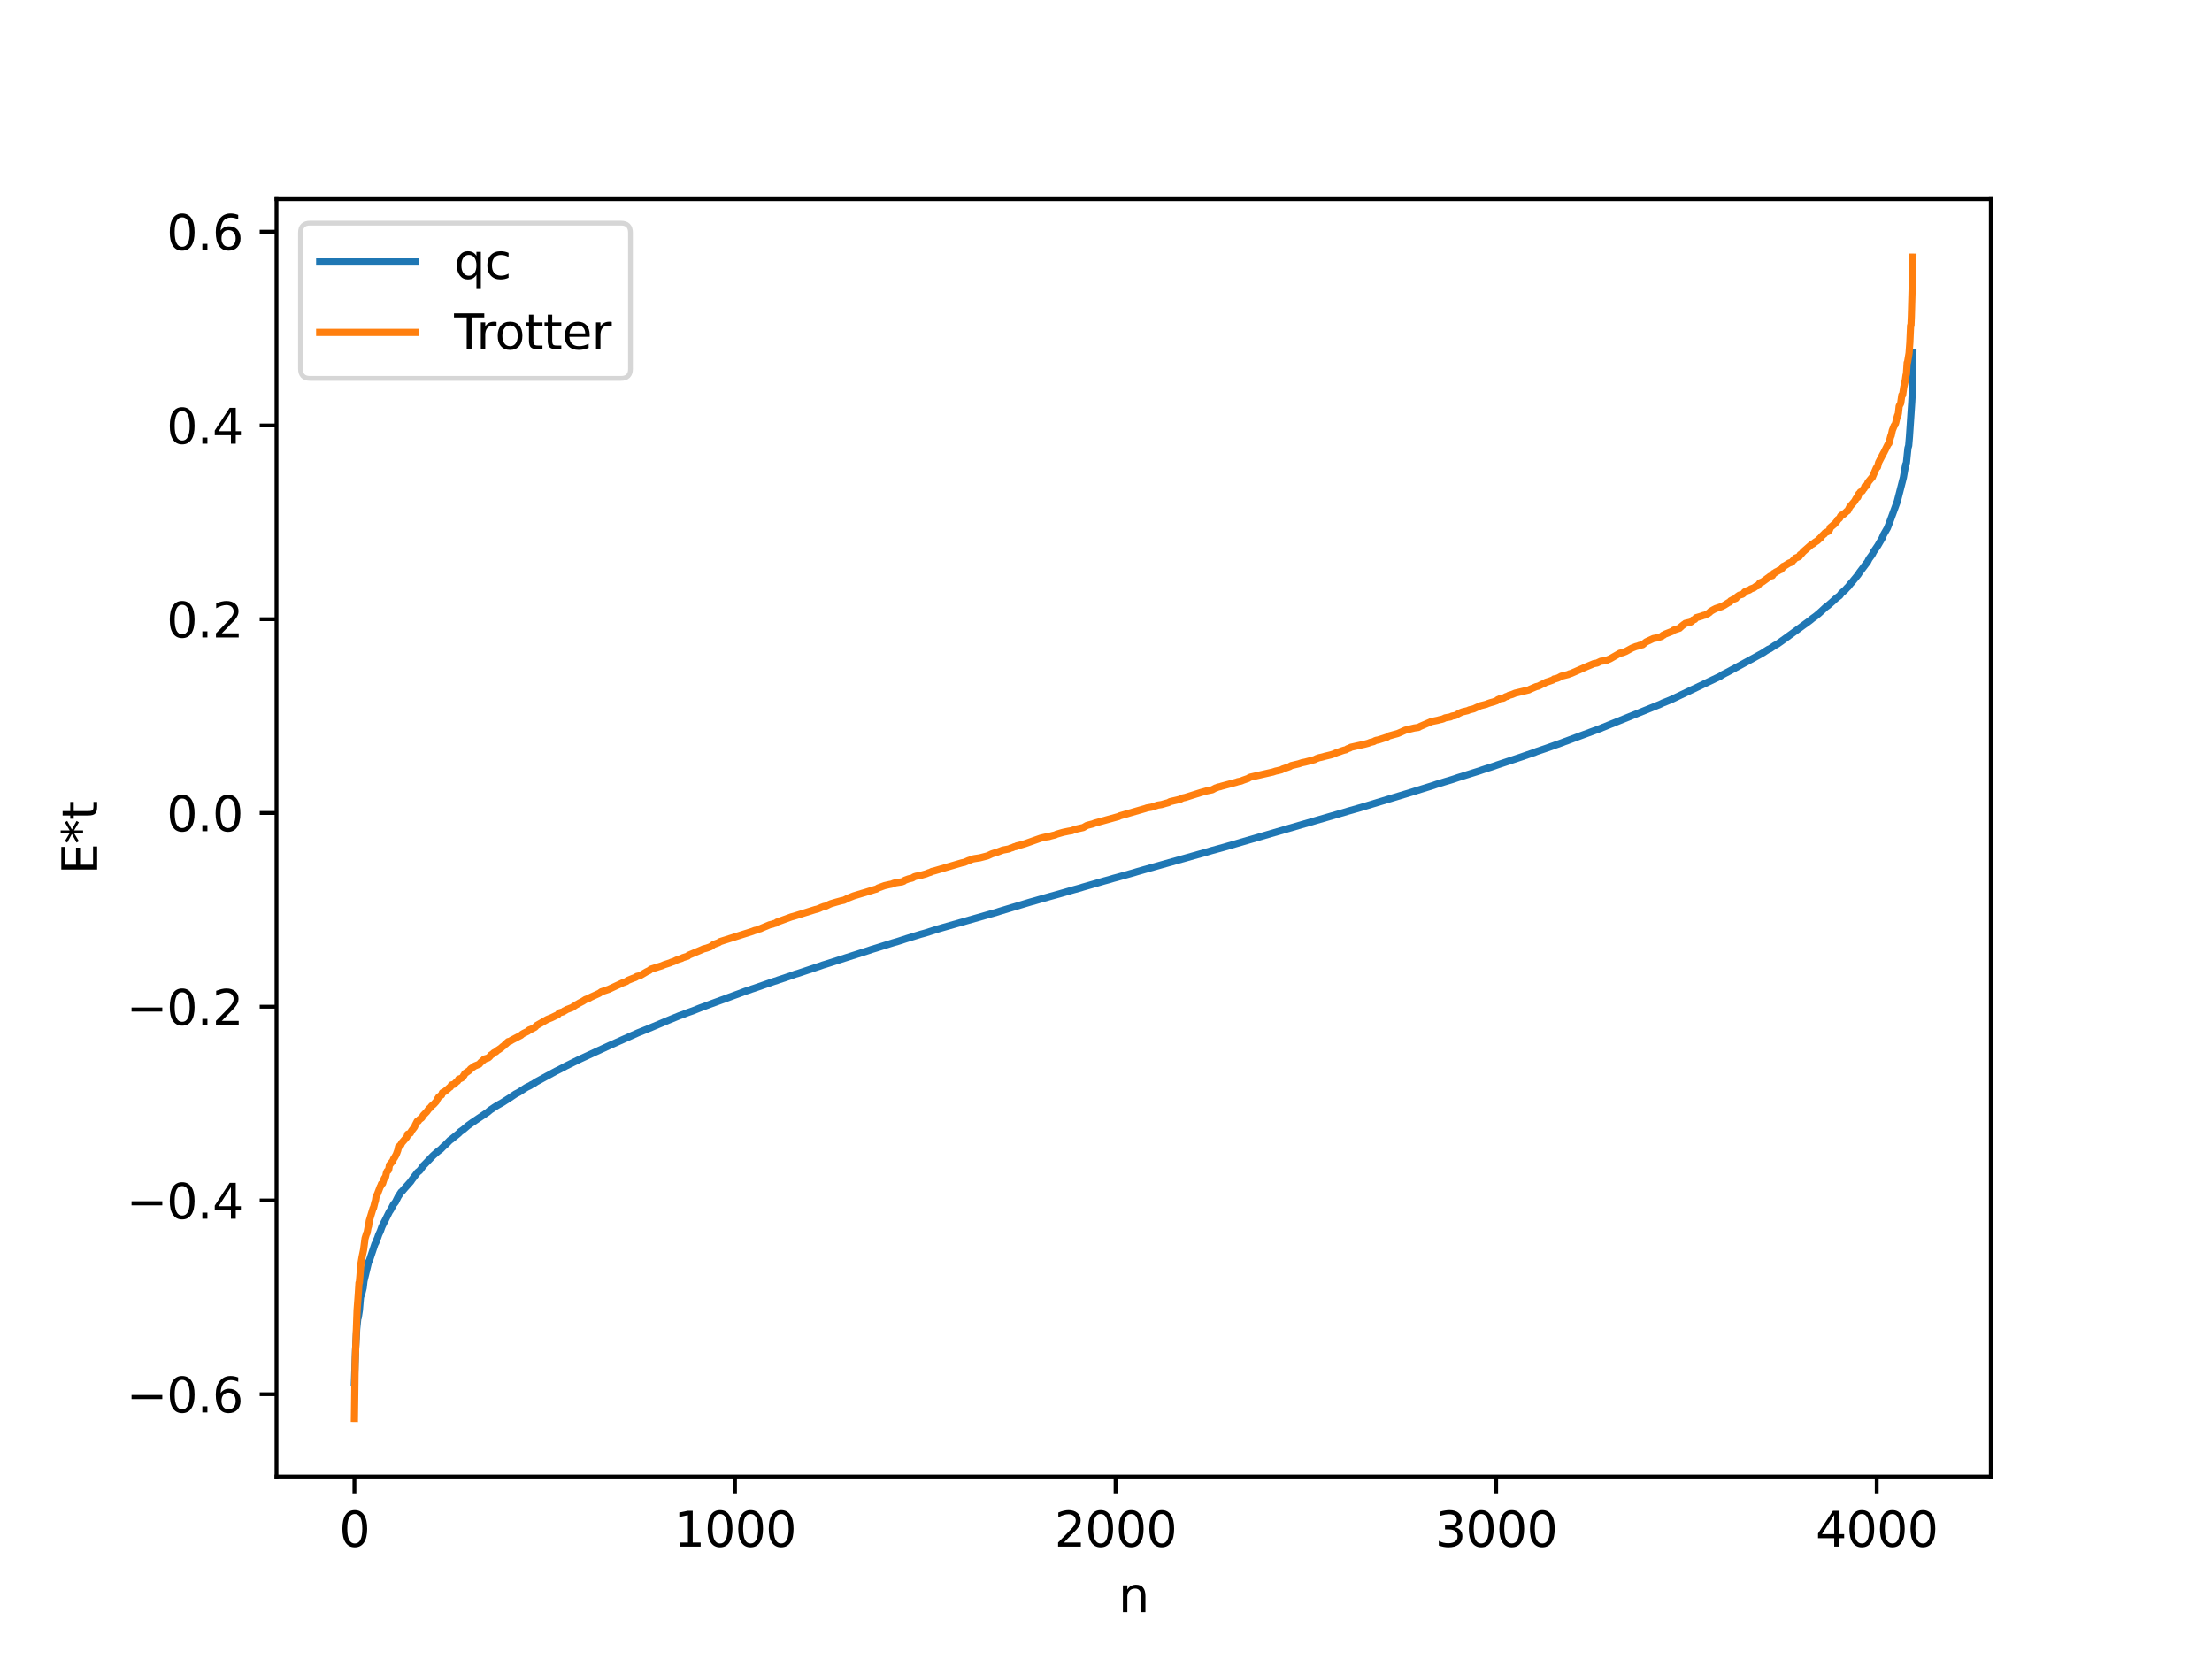 <?xml version="1.0" encoding="utf-8" standalone="no"?>
<!DOCTYPE svg PUBLIC "-//W3C//DTD SVG 1.1//EN"
  "http://www.w3.org/Graphics/SVG/1.1/DTD/svg11.dtd">
<svg xmlns:xlink="http://www.w3.org/1999/xlink" width="460.8pt" height="345.6pt" viewBox="0 0 460.8 345.6" xmlns="http://www.w3.org/2000/svg" version="1.1">
 <defs>
  <style type="text/css">*{stroke-linejoin: round; stroke-linecap: butt}</style>
 </defs>
 <g id="figure_1">
  <g id="patch_1">
   <path d="M 0 345.6 
L 460.8 345.6 
L 460.8 0 
L 0 0 
z
" style="fill: #ffffff"/>
  </g>
  <g id="axes_1">
   <g id="patch_2">
    <path d="M 57.6 307.584 
L 414.72 307.584 
L 414.72 41.472 
L 57.6 41.472 
z
" style="fill: #ffffff"/>
   </g>
   <g id="matplotlib.axis_1">
    <g id="xtick_1">
     <g id="line2d_1">
      <defs>
       <path id="m9c0e83d384" d="M 0 0 
L 0 3.5 
" style="stroke: #000000; stroke-width: 0.8"/>
      </defs>
      <g>
       <use xlink:href="#m9c0e83d384" x="73.833" y="307.584" style="stroke: #000000; stroke-width: 0.8"/>
      </g>
     </g>
     <g id="text_1">
      <!-- 0 -->
      <g transform="translate(70.651 322.182) scale(0.1 -0.1)">
       <defs>
        <path id="DejaVuSans-30" d="M 2034 4250 
Q 1547 4250 1301 3770 
Q 1056 3291 1056 2328 
Q 1056 1369 1301 889 
Q 1547 409 2034 409 
Q 2525 409 2770 889 
Q 3016 1369 3016 2328 
Q 3016 3291 2770 3770 
Q 2525 4250 2034 4250 
z
M 2034 4750 
Q 2819 4750 3233 4129 
Q 3647 3509 3647 2328 
Q 3647 1150 3233 529 
Q 2819 -91 2034 -91 
Q 1250 -91 836 529 
Q 422 1150 422 2328 
Q 422 3509 836 4129 
Q 1250 4750 2034 4750 
z
" transform="scale(0.016)"/>
       </defs>
       <use xlink:href="#DejaVuSans-30"/>
      </g>
     </g>
    </g>
    <g id="xtick_2">
     <g id="line2d_2">
      <g>
       <use xlink:href="#m9c0e83d384" x="153.113" y="307.584" style="stroke: #000000; stroke-width: 0.8"/>
      </g>
     </g>
     <g id="text_2">
      <!-- 1000 -->
      <g transform="translate(140.388 322.182) scale(0.1 -0.1)">
       <defs>
        <path id="DejaVuSans-31" d="M 794 531 
L 1825 531 
L 1825 4091 
L 703 3866 
L 703 4441 
L 1819 4666 
L 2450 4666 
L 2450 531 
L 3481 531 
L 3481 0 
L 794 0 
L 794 531 
z
" transform="scale(0.016)"/>
       </defs>
       <use xlink:href="#DejaVuSans-31"/>
       <use xlink:href="#DejaVuSans-30" x="63.623"/>
       <use xlink:href="#DejaVuSans-30" x="127.246"/>
       <use xlink:href="#DejaVuSans-30" x="190.869"/>
      </g>
     </g>
    </g>
    <g id="xtick_3">
     <g id="line2d_3">
      <g>
       <use xlink:href="#m9c0e83d384" x="232.394" y="307.584" style="stroke: #000000; stroke-width: 0.8"/>
      </g>
     </g>
     <g id="text_3">
      <!-- 2000 -->
      <g transform="translate(219.669 322.182) scale(0.1 -0.1)">
       <defs>
        <path id="DejaVuSans-32" d="M 1228 531 
L 3431 531 
L 3431 0 
L 469 0 
L 469 531 
Q 828 903 1448 1529 
Q 2069 2156 2228 2338 
Q 2531 2678 2651 2914 
Q 2772 3150 2772 3378 
Q 2772 3750 2511 3984 
Q 2250 4219 1831 4219 
Q 1534 4219 1204 4116 
Q 875 4013 500 3803 
L 500 4441 
Q 881 4594 1212 4672 
Q 1544 4750 1819 4750 
Q 2544 4750 2975 4387 
Q 3406 4025 3406 3419 
Q 3406 3131 3298 2873 
Q 3191 2616 2906 2266 
Q 2828 2175 2409 1742 
Q 1991 1309 1228 531 
z
" transform="scale(0.016)"/>
       </defs>
       <use xlink:href="#DejaVuSans-32"/>
       <use xlink:href="#DejaVuSans-30" x="63.623"/>
       <use xlink:href="#DejaVuSans-30" x="127.246"/>
       <use xlink:href="#DejaVuSans-30" x="190.869"/>
      </g>
     </g>
    </g>
    <g id="xtick_4">
     <g id="line2d_4">
      <g>
       <use xlink:href="#m9c0e83d384" x="311.675" y="307.584" style="stroke: #000000; stroke-width: 0.8"/>
      </g>
     </g>
     <g id="text_4">
      <!-- 3000 -->
      <g transform="translate(298.95 322.182) scale(0.1 -0.1)">
       <defs>
        <path id="DejaVuSans-33" d="M 2597 2516 
Q 3050 2419 3304 2112 
Q 3559 1806 3559 1356 
Q 3559 666 3084 287 
Q 2609 -91 1734 -91 
Q 1441 -91 1130 -33 
Q 819 25 488 141 
L 488 750 
Q 750 597 1062 519 
Q 1375 441 1716 441 
Q 2309 441 2620 675 
Q 2931 909 2931 1356 
Q 2931 1769 2642 2001 
Q 2353 2234 1838 2234 
L 1294 2234 
L 1294 2753 
L 1863 2753 
Q 2328 2753 2575 2939 
Q 2822 3125 2822 3475 
Q 2822 3834 2567 4026 
Q 2313 4219 1838 4219 
Q 1578 4219 1281 4162 
Q 984 4106 628 3988 
L 628 4550 
Q 988 4650 1302 4700 
Q 1616 4750 1894 4750 
Q 2613 4750 3031 4423 
Q 3450 4097 3450 3541 
Q 3450 3153 3228 2886 
Q 3006 2619 2597 2516 
z
" transform="scale(0.016)"/>
       </defs>
       <use xlink:href="#DejaVuSans-33"/>
       <use xlink:href="#DejaVuSans-30" x="63.623"/>
       <use xlink:href="#DejaVuSans-30" x="127.246"/>
       <use xlink:href="#DejaVuSans-30" x="190.869"/>
      </g>
     </g>
    </g>
    <g id="xtick_5">
     <g id="line2d_5">
      <g>
       <use xlink:href="#m9c0e83d384" x="390.956" y="307.584" style="stroke: #000000; stroke-width: 0.8"/>
      </g>
     </g>
     <g id="text_5">
      <!-- 4000 -->
      <g transform="translate(378.231 322.182) scale(0.1 -0.1)">
       <defs>
        <path id="DejaVuSans-34" d="M 2419 4116 
L 825 1625 
L 2419 1625 
L 2419 4116 
z
M 2253 4666 
L 3047 4666 
L 3047 1625 
L 3713 1625 
L 3713 1100 
L 3047 1100 
L 3047 0 
L 2419 0 
L 2419 1100 
L 313 1100 
L 313 1709 
L 2253 4666 
z
" transform="scale(0.016)"/>
       </defs>
       <use xlink:href="#DejaVuSans-34"/>
       <use xlink:href="#DejaVuSans-30" x="63.623"/>
       <use xlink:href="#DejaVuSans-30" x="127.246"/>
       <use xlink:href="#DejaVuSans-30" x="190.869"/>
      </g>
     </g>
    </g>
    <g id="text_6">
     <!-- n -->
     <g transform="translate(232.991 335.861) scale(0.1 -0.1)">
      <defs>
       <path id="DejaVuSans-6e" d="M 3513 2113 
L 3513 0 
L 2938 0 
L 2938 2094 
Q 2938 2591 2744 2837 
Q 2550 3084 2163 3084 
Q 1697 3084 1428 2787 
Q 1159 2491 1159 1978 
L 1159 0 
L 581 0 
L 581 3500 
L 1159 3500 
L 1159 2956 
Q 1366 3272 1645 3428 
Q 1925 3584 2291 3584 
Q 2894 3584 3203 3211 
Q 3513 2838 3513 2113 
z
" transform="scale(0.016)"/>
      </defs>
      <use xlink:href="#DejaVuSans-6e"/>
     </g>
    </g>
   </g>
   <g id="matplotlib.axis_2">
    <g id="ytick_1">
     <g id="line2d_6">
      <defs>
       <path id="m6d4c5121e9" d="M 0 0 
L -3.5 0 
" style="stroke: #000000; stroke-width: 0.8"/>
      </defs>
      <g>
       <use xlink:href="#m6d4c5121e9" x="57.6" y="290.443" style="stroke: #000000; stroke-width: 0.8"/>
      </g>
     </g>
     <g id="text_7">
      <!-- −0.6 -->
      <g transform="translate(26.317 294.242) scale(0.1 -0.1)">
       <defs>
        <path id="DejaVuSans-2212" d="M 678 2272 
L 4684 2272 
L 4684 1741 
L 678 1741 
L 678 2272 
z
" transform="scale(0.016)"/>
        <path id="DejaVuSans-2e" d="M 684 794 
L 1344 794 
L 1344 0 
L 684 0 
L 684 794 
z
" transform="scale(0.016)"/>
        <path id="DejaVuSans-36" d="M 2113 2584 
Q 1688 2584 1439 2293 
Q 1191 2003 1191 1497 
Q 1191 994 1439 701 
Q 1688 409 2113 409 
Q 2538 409 2786 701 
Q 3034 994 3034 1497 
Q 3034 2003 2786 2293 
Q 2538 2584 2113 2584 
z
M 3366 4563 
L 3366 3988 
Q 3128 4100 2886 4159 
Q 2644 4219 2406 4219 
Q 1781 4219 1451 3797 
Q 1122 3375 1075 2522 
Q 1259 2794 1537 2939 
Q 1816 3084 2150 3084 
Q 2853 3084 3261 2657 
Q 3669 2231 3669 1497 
Q 3669 778 3244 343 
Q 2819 -91 2113 -91 
Q 1303 -91 875 529 
Q 447 1150 447 2328 
Q 447 3434 972 4092 
Q 1497 4750 2381 4750 
Q 2619 4750 2861 4703 
Q 3103 4656 3366 4563 
z
" transform="scale(0.016)"/>
       </defs>
       <use xlink:href="#DejaVuSans-2212"/>
       <use xlink:href="#DejaVuSans-30" x="83.789"/>
       <use xlink:href="#DejaVuSans-2e" x="147.412"/>
       <use xlink:href="#DejaVuSans-36" x="179.199"/>
      </g>
     </g>
    </g>
    <g id="ytick_2">
     <g id="line2d_7">
      <g>
       <use xlink:href="#m6d4c5121e9" x="57.6" y="250.08" style="stroke: #000000; stroke-width: 0.8"/>
      </g>
     </g>
     <g id="text_8">
      <!-- −0.4 -->
      <g transform="translate(26.317 253.879) scale(0.1 -0.1)">
       <use xlink:href="#DejaVuSans-2212"/>
       <use xlink:href="#DejaVuSans-30" x="83.789"/>
       <use xlink:href="#DejaVuSans-2e" x="147.412"/>
       <use xlink:href="#DejaVuSans-34" x="179.199"/>
      </g>
     </g>
    </g>
    <g id="ytick_3">
     <g id="line2d_8">
      <g>
       <use xlink:href="#m6d4c5121e9" x="57.6" y="209.717" style="stroke: #000000; stroke-width: 0.8"/>
      </g>
     </g>
     <g id="text_9">
      <!-- −0.2 -->
      <g transform="translate(26.317 213.516) scale(0.1 -0.1)">
       <use xlink:href="#DejaVuSans-2212"/>
       <use xlink:href="#DejaVuSans-30" x="83.789"/>
       <use xlink:href="#DejaVuSans-2e" x="147.412"/>
       <use xlink:href="#DejaVuSans-32" x="179.199"/>
      </g>
     </g>
    </g>
    <g id="ytick_4">
     <g id="line2d_9">
      <g>
       <use xlink:href="#m6d4c5121e9" x="57.6" y="169.354" style="stroke: #000000; stroke-width: 0.8"/>
      </g>
     </g>
     <g id="text_10">
      <!-- 0.0 -->
      <g transform="translate(34.697 173.153) scale(0.1 -0.1)">
       <use xlink:href="#DejaVuSans-30"/>
       <use xlink:href="#DejaVuSans-2e" x="63.623"/>
       <use xlink:href="#DejaVuSans-30" x="95.41"/>
      </g>
     </g>
    </g>
    <g id="ytick_5">
     <g id="line2d_10">
      <g>
       <use xlink:href="#m6d4c5121e9" x="57.6" y="128.991" style="stroke: #000000; stroke-width: 0.8"/>
      </g>
     </g>
     <g id="text_11">
      <!-- 0.2 -->
      <g transform="translate(34.697 132.79) scale(0.1 -0.1)">
       <use xlink:href="#DejaVuSans-30"/>
       <use xlink:href="#DejaVuSans-2e" x="63.623"/>
       <use xlink:href="#DejaVuSans-32" x="95.41"/>
      </g>
     </g>
    </g>
    <g id="ytick_6">
     <g id="line2d_11">
      <g>
       <use xlink:href="#m6d4c5121e9" x="57.6" y="88.628" style="stroke: #000000; stroke-width: 0.8"/>
      </g>
     </g>
     <g id="text_12">
      <!-- 0.4 -->
      <g transform="translate(34.697 92.427) scale(0.1 -0.1)">
       <use xlink:href="#DejaVuSans-30"/>
       <use xlink:href="#DejaVuSans-2e" x="63.623"/>
       <use xlink:href="#DejaVuSans-34" x="95.41"/>
      </g>
     </g>
    </g>
    <g id="ytick_7">
     <g id="line2d_12">
      <g>
       <use xlink:href="#m6d4c5121e9" x="57.6" y="48.265" style="stroke: #000000; stroke-width: 0.8"/>
      </g>
     </g>
     <g id="text_13">
      <!-- 0.6 -->
      <g transform="translate(34.697 52.064) scale(0.1 -0.1)">
       <use xlink:href="#DejaVuSans-30"/>
       <use xlink:href="#DejaVuSans-2e" x="63.623"/>
       <use xlink:href="#DejaVuSans-36" x="95.41"/>
      </g>
     </g>
    </g>
    <g id="text_14">
     <!-- E*t -->
     <g transform="translate(20.238 182.148) rotate(-90) scale(0.1 -0.1)">
      <defs>
       <path id="DejaVuSans-45" d="M 628 4666 
L 3578 4666 
L 3578 4134 
L 1259 4134 
L 1259 2753 
L 3481 2753 
L 3481 2222 
L 1259 2222 
L 1259 531 
L 3634 531 
L 3634 0 
L 628 0 
L 628 4666 
z
" transform="scale(0.016)"/>
       <path id="DejaVuSans-2a" d="M 3009 3897 
L 1888 3291 
L 3009 2681 
L 2828 2375 
L 1778 3009 
L 1778 1831 
L 1422 1831 
L 1422 3009 
L 372 2375 
L 191 2681 
L 1313 3291 
L 191 3897 
L 372 4206 
L 1422 3572 
L 1422 4750 
L 1778 4750 
L 1778 3572 
L 2828 4206 
L 3009 3897 
z
" transform="scale(0.016)"/>
       <path id="DejaVuSans-74" d="M 1172 4494 
L 1172 3500 
L 2356 3500 
L 2356 3053 
L 1172 3053 
L 1172 1153 
Q 1172 725 1289 603 
Q 1406 481 1766 481 
L 2356 481 
L 2356 0 
L 1766 0 
Q 1100 0 847 248 
Q 594 497 594 1153 
L 594 3053 
L 172 3053 
L 172 3500 
L 594 3500 
L 594 4494 
L 1172 4494 
z
" transform="scale(0.016)"/>
      </defs>
      <use xlink:href="#DejaVuSans-45"/>
      <use xlink:href="#DejaVuSans-2a" x="63.184"/>
      <use xlink:href="#DejaVuSans-74" x="113.184"/>
     </g>
    </g>
   </g>
   <g id="line2d_13">
    <path d="M 73.833 288.068 
L 74.071 281.182 
L 74.308 276.832 
L 74.546 274.524 
L 74.626 274.476 
L 74.863 272.974 
L 75.101 270.199 
L 75.339 269.562 
L 75.656 268.269 
L 75.815 266.884 
L 76.766 262.947 
L 77.004 262.439 
L 78.114 259.118 
L 78.272 258.873 
L 78.51 258.227 
L 78.669 257.855 
L 78.907 257.159 
L 79.224 256.485 
L 79.541 255.587 
L 79.858 254.923 
L 80.175 254.318 
L 81.127 252.387 
L 81.285 252.175 
L 81.523 251.777 
L 81.919 250.986 
L 82.395 250.39 
L 82.633 249.901 
L 82.95 249.268 
L 83.584 248.299 
L 83.743 248.205 
L 84.298 247.546 
L 85.566 246.123 
L 85.804 245.758 
L 86.993 244.199 
L 87.39 243.897 
L 87.628 243.611 
L 88.183 242.831 
L 88.42 242.607 
L 90.165 240.788 
L 90.402 240.572 
L 91.116 239.943 
L 91.829 239.397 
L 92.147 239.066 
L 92.464 238.761 
L 92.702 238.563 
L 93.098 238.179 
L 93.732 237.528 
L 93.97 237.376 
L 94.366 237.055 
L 95.556 236.09 
L 95.873 235.753 
L 96.507 235.31 
L 97.458 234.5 
L 98.41 233.811 
L 101.581 231.693 
L 102.136 231.224 
L 102.532 230.971 
L 102.929 230.697 
L 103.563 230.298 
L 104.752 229.629 
L 105.228 229.316 
L 106.021 228.81 
L 106.655 228.391 
L 107.368 227.911 
L 108.082 227.535 
L 109.588 226.568 
L 109.826 226.441 
L 110.46 226.136 
L 110.698 225.968 
L 111.095 225.785 
L 111.491 225.52 
L 111.729 225.36 
L 115.852 223.122 
L 116.565 222.773 
L 117.913 222.061 
L 120.371 220.847 
L 121.005 220.544 
L 127.109 217.733 
L 127.426 217.596 
L 131.549 215.757 
L 132.897 215.156 
L 134.165 214.65 
L 135.672 214.032 
L 139.239 212.531 
L 139.556 212.401 
L 141.538 211.59 
L 142.252 211.342 
L 143.203 210.969 
L 144.313 210.582 
L 145.82 209.981 
L 148.277 209.069 
L 148.912 208.838 
L 153.272 207.241 
L 153.906 207.009 
L 155.333 206.471 
L 155.888 206.303 
L 156.602 206.043 
L 157.077 205.892 
L 161.279 204.435 
L 161.755 204.297 
L 162.151 204.141 
L 163.42 203.73 
L 165.164 203.127 
L 165.719 202.925 
L 166.195 202.794 
L 170.317 201.42 
L 170.793 201.265 
L 171.427 201.035 
L 172.062 200.844 
L 180.862 198.034 
L 181.575 197.786 
L 182.527 197.501 
L 186.015 196.408 
L 187.046 196.109 
L 187.363 196.008 
L 188.869 195.519 
L 191.802 194.62 
L 192.437 194.449 
L 192.833 194.337 
L 194.815 193.709 
L 195.37 193.53 
L 196.242 193.278 
L 207.817 189.98 
L 208.134 189.87 
L 210.83 189.053 
L 211.305 188.914 
L 214.715 187.892 
L 215.666 187.631 
L 216.538 187.376 
L 218.837 186.729 
L 220.423 186.292 
L 223.594 185.377 
L 225.1 184.966 
L 225.576 184.808 
L 226.686 184.491 
L 228.509 183.97 
L 228.906 183.851 
L 230.016 183.529 
L 231.126 183.23 
L 231.998 182.965 
L 232.711 182.777 
L 236.279 181.78 
L 236.834 181.605 
L 238.261 181.197 
L 251.342 177.512 
L 252.452 177.182 
L 254.91 176.51 
L 255.941 176.21 
L 279.328 169.421 
L 279.804 169.288 
L 280.755 168.995 
L 281.152 168.885 
L 283.292 168.276 
L 294.075 165.021 
L 295.105 164.695 
L 298.594 163.616 
L 299.228 163.39 
L 300.021 163.152 
L 301.051 162.83 
L 302.082 162.529 
L 302.875 162.278 
L 303.668 162.005 
L 308.266 160.569 
L 308.741 160.398 
L 309.455 160.164 
L 310.644 159.788 
L 311.199 159.603 
L 311.913 159.35 
L 316.907 157.688 
L 318.255 157.217 
L 319.762 156.704 
L 320.079 156.567 
L 322.061 155.897 
L 325.47 154.69 
L 325.945 154.498 
L 326.342 154.366 
L 326.738 154.213 
L 328.562 153.535 
L 333.16 151.832 
L 333.477 151.722 
L 333.715 151.609 
L 345.845 146.712 
L 346.4 146.438 
L 347.113 146.158 
L 348.303 145.663 
L 358.371 140.864 
L 358.768 140.586 
L 360.115 139.893 
L 360.908 139.457 
L 361.225 139.315 
L 361.542 139.113 
L 361.78 139 
L 365.824 136.795 
L 367.171 136.047 
L 367.489 135.851 
L 367.726 135.682 
L 368.44 135.238 
L 368.678 135.159 
L 369.471 134.629 
L 369.708 134.457 
L 369.946 134.348 
L 370.343 134.11 
L 371.135 133.555 
L 377.002 129.292 
L 377.557 128.839 
L 378.191 128.382 
L 378.588 128.057 
L 378.826 127.87 
L 379.381 127.368 
L 380.332 126.482 
L 380.808 126.145 
L 381.838 125.242 
L 382.235 124.867 
L 382.631 124.524 
L 383.265 124.054 
L 383.582 123.593 
L 383.741 123.451 
L 384.375 122.901 
L 384.613 122.626 
L 384.851 122.373 
L 385.01 122.234 
L 385.485 121.61 
L 385.723 121.362 
L 387.071 119.724 
L 387.388 119.228 
L 388.815 117.335 
L 388.974 117.184 
L 389.37 116.402 
L 389.687 115.972 
L 390.004 115.537 
L 390.321 114.909 
L 390.638 114.46 
L 391.193 113.638 
L 391.59 112.95 
L 392.066 112.143 
L 392.383 111.382 
L 393.175 110 
L 393.651 108.777 
L 395.237 104.456 
L 396.505 99.484 
L 396.981 96.792 
L 397.139 96.46 
L 397.457 93.366 
L 397.615 92.822 
L 397.774 90.941 
L 398.249 83.875 
L 398.329 82.361 
L 398.487 73.509 
L 398.487 73.509 
" clip-path="url(#p5279f5d708)" style="fill: none; stroke: #1f77b4; stroke-width: 1.5; stroke-linecap: square"/>
   </g>
   <g id="line2d_14">
    <path d="M 73.833 295.488 
L 73.991 283.861 
L 74.388 272.939 
L 74.626 269.774 
L 74.784 267.228 
L 74.863 267.2 
L 75.18 263.331 
L 75.418 261.918 
L 75.735 260.37 
L 76.053 257.951 
L 76.37 256.936 
L 76.449 256.882 
L 76.687 255.614 
L 76.766 255.479 
L 76.925 254.328 
L 77.717 251.701 
L 77.797 251.667 
L 78.114 250.373 
L 78.193 250.216 
L 78.352 249.205 
L 78.431 249.175 
L 78.669 248.642 
L 79.224 247.179 
L 79.303 247.106 
L 79.462 246.62 
L 79.7 246.542 
L 79.937 245.771 
L 80.096 245.428 
L 80.254 245.207 
L 80.334 245.149 
L 80.492 244.346 
L 80.651 243.972 
L 80.809 243.842 
L 80.889 243.805 
L 80.968 243.637 
L 81.127 242.706 
L 81.84 241.816 
L 81.999 241.386 
L 82.157 241.199 
L 82.554 240.489 
L 82.871 239.618 
L 83.029 238.875 
L 83.188 238.845 
L 83.426 238.517 
L 83.505 238.503 
L 83.664 238.117 
L 84.773 236.842 
L 84.932 236.271 
L 85.487 236.051 
L 85.725 235.578 
L 86.359 234.751 
L 86.518 234.345 
L 86.914 233.581 
L 87.152 233.54 
L 87.31 233.262 
L 87.865 232.859 
L 88.183 232.331 
L 88.896 231.598 
L 89.372 230.948 
L 89.61 230.78 
L 89.927 230.368 
L 90.323 230.061 
L 90.878 229.46 
L 91.116 228.974 
L 91.433 228.482 
L 91.592 228.403 
L 91.909 228.139 
L 91.988 228.115 
L 92.147 227.654 
L 92.702 227.343 
L 93.336 226.826 
L 93.653 226.524 
L 93.811 226.452 
L 94.049 226.025 
L 94.604 225.873 
L 95.08 225.376 
L 95.318 225.225 
L 95.556 224.805 
L 95.873 224.705 
L 96.19 224.562 
L 96.428 224.369 
L 96.586 224.043 
L 96.666 224.021 
L 96.824 223.647 
L 97.855 222.939 
L 98.013 222.677 
L 98.727 222.195 
L 98.885 222.073 
L 99.837 221.693 
L 100.075 221.393 
L 100.63 220.881 
L 100.709 220.87 
L 100.867 220.632 
L 101.502 220.456 
L 101.74 220.35 
L 101.977 220.15 
L 102.295 219.755 
L 102.532 219.643 
L 102.849 219.338 
L 103.008 219.239 
L 103.325 219.102 
L 103.484 218.914 
L 103.959 218.613 
L 104.435 218.281 
L 104.673 218.04 
L 104.911 217.89 
L 105.307 217.489 
L 105.386 217.485 
L 105.624 217.202 
L 105.704 217.202 
L 105.862 216.991 
L 106.259 216.889 
L 106.655 216.64 
L 108.558 215.653 
L 108.716 215.478 
L 109.113 215.239 
L 109.985 214.816 
L 110.223 214.562 
L 110.857 214.318 
L 111.095 214.18 
L 111.491 213.968 
L 111.729 213.665 
L 113.869 212.44 
L 114.028 212.354 
L 114.504 212.164 
L 114.9 212.005 
L 116.089 211.428 
L 116.169 211.427 
L 116.486 211.011 
L 117.358 210.755 
L 117.516 210.587 
L 117.834 210.467 
L 117.992 210.325 
L 119.181 209.889 
L 119.34 209.758 
L 119.498 209.675 
L 120.053 209.296 
L 120.212 209.233 
L 120.529 209.042 
L 120.688 208.947 
L 121.163 208.7 
L 121.401 208.581 
L 121.956 208.219 
L 122.749 207.932 
L 122.907 207.815 
L 123.145 207.697 
L 124.097 207.263 
L 124.652 207.007 
L 124.89 206.884 
L 125.286 206.596 
L 126.792 206.101 
L 129.726 204.736 
L 129.963 204.67 
L 130.201 204.569 
L 130.518 204.45 
L 130.756 204.249 
L 131.391 203.989 
L 131.866 203.796 
L 132.263 203.66 
L 132.5 203.55 
L 132.659 203.403 
L 133.293 203.263 
L 134.72 202.429 
L 135.275 202.161 
L 135.592 201.896 
L 137.892 201.183 
L 138.05 201.112 
L 138.367 200.974 
L 139.636 200.562 
L 139.874 200.439 
L 140.349 200.292 
L 140.666 200.143 
L 140.825 200.055 
L 141.142 199.924 
L 142.014 199.644 
L 142.252 199.5 
L 143.283 199.178 
L 143.441 198.993 
L 146.137 197.866 
L 146.533 197.682 
L 147.167 197.521 
L 147.802 197.302 
L 148.039 197.199 
L 148.436 196.935 
L 148.594 196.785 
L 149.07 196.597 
L 149.784 196.335 
L 149.942 196.175 
L 150.735 195.92 
L 156.76 194.015 
L 157.236 193.823 
L 157.632 193.753 
L 158.108 193.535 
L 158.425 193.456 
L 158.663 193.341 
L 160.328 192.65 
L 160.962 192.499 
L 161.2 192.399 
L 161.596 192.301 
L 161.676 192.274 
L 161.834 192.103 
L 164.847 191.006 
L 165.402 190.86 
L 169.842 189.476 
L 170.238 189.389 
L 170.476 189.296 
L 170.714 189.214 
L 171.11 189.024 
L 171.348 188.945 
L 171.586 188.846 
L 172.062 188.746 
L 172.458 188.549 
L 172.775 188.392 
L 173.092 188.259 
L 174.202 187.931 
L 174.519 187.845 
L 175.233 187.651 
L 175.788 187.534 
L 176.343 187.262 
L 176.501 187.167 
L 177.849 186.629 
L 179.672 186.077 
L 180.069 185.965 
L 182.289 185.283 
L 182.606 185.206 
L 182.923 184.989 
L 184.271 184.497 
L 185.381 184.244 
L 185.698 184.195 
L 186.174 184.008 
L 186.649 183.89 
L 187.918 183.704 
L 188.156 183.585 
L 188.235 183.583 
L 188.473 183.387 
L 189.265 183.095 
L 190.058 182.908 
L 190.455 182.652 
L 190.851 182.531 
L 191.882 182.349 
L 192.12 182.26 
L 192.437 182.173 
L 192.912 182.038 
L 193.467 181.815 
L 193.864 181.703 
L 194.102 181.548 
L 194.577 181.44 
L 200.365 179.747 
L 200.92 179.631 
L 201.475 179.388 
L 201.713 179.283 
L 202.03 179.181 
L 202.188 179.122 
L 202.505 178.971 
L 203.06 178.861 
L 204.091 178.71 
L 205.677 178.299 
L 205.994 178.162 
L 206.628 177.868 
L 207.104 177.716 
L 207.579 177.586 
L 208.927 177.083 
L 210.196 176.849 
L 210.513 176.688 
L 210.909 176.585 
L 211.305 176.391 
L 211.623 176.355 
L 211.781 176.219 
L 212.733 175.994 
L 213.605 175.733 
L 215.983 174.892 
L 216.776 174.615 
L 217.331 174.481 
L 217.886 174.355 
L 218.52 174.272 
L 218.758 174.19 
L 219.313 174.043 
L 219.789 173.935 
L 220.106 173.78 
L 221.295 173.435 
L 221.691 173.334 
L 222.008 173.275 
L 222.563 173.158 
L 223.277 173.047 
L 223.594 172.909 
L 223.99 172.794 
L 224.387 172.676 
L 225.655 172.393 
L 226.369 171.977 
L 226.607 171.894 
L 227.637 171.635 
L 228.034 171.477 
L 233.028 170.093 
L 233.266 169.959 
L 238.657 168.409 
L 238.895 168.313 
L 239.847 168.149 
L 241.194 167.721 
L 241.987 167.599 
L 242.78 167.367 
L 243.414 167.198 
L 243.731 166.999 
L 245.872 166.498 
L 246.348 166.241 
L 246.903 166.124 
L 250.232 165.077 
L 251.104 164.835 
L 251.342 164.769 
L 252.531 164.526 
L 253.245 164.14 
L 253.483 164.086 
L 253.721 163.962 
L 254.196 163.873 
L 254.434 163.785 
L 257.605 162.935 
L 257.843 162.841 
L 258.398 162.742 
L 258.636 162.663 
L 258.953 162.528 
L 260.063 162.141 
L 260.222 161.996 
L 260.539 161.88 
L 264.027 161.086 
L 265.137 160.836 
L 265.771 160.627 
L 266.088 160.567 
L 266.961 160.35 
L 267.198 160.203 
L 267.595 160.072 
L 268.705 159.68 
L 268.943 159.501 
L 270.528 159.123 
L 271.242 158.885 
L 271.876 158.758 
L 273.858 158.237 
L 274.254 158.034 
L 274.809 157.839 
L 275.285 157.742 
L 275.761 157.619 
L 275.999 157.544 
L 276.474 157.434 
L 277.267 157.241 
L 277.822 157.066 
L 278.218 156.889 
L 278.456 156.792 
L 279.011 156.613 
L 279.487 156.434 
L 279.963 156.281 
L 280.438 156.173 
L 280.676 155.983 
L 281.231 155.81 
L 281.39 155.671 
L 283.768 155.141 
L 284.244 155.038 
L 285.037 154.828 
L 285.433 154.662 
L 286.226 154.464 
L 286.384 154.336 
L 286.701 154.218 
L 287.098 154.15 
L 287.494 154.023 
L 288.208 153.798 
L 288.683 153.637 
L 288.921 153.579 
L 289.318 153.318 
L 290.348 153.03 
L 291.141 152.815 
L 291.458 152.684 
L 292.489 152.225 
L 292.727 152.113 
L 294.63 151.653 
L 295.502 151.531 
L 295.819 151.337 
L 297.88 150.453 
L 298.118 150.329 
L 298.99 150.154 
L 299.545 150.04 
L 299.862 149.945 
L 300.338 149.845 
L 300.655 149.743 
L 301.051 149.546 
L 302.161 149.344 
L 302.478 149.178 
L 303.192 149.043 
L 303.905 148.632 
L 304.302 148.441 
L 304.698 148.29 
L 305.729 148.045 
L 306.125 147.87 
L 306.601 147.758 
L 306.997 147.66 
L 307.711 147.327 
L 308.424 147.015 
L 309.296 146.794 
L 309.614 146.709 
L 309.931 146.574 
L 310.486 146.384 
L 311.199 146.193 
L 311.437 146.098 
L 311.754 145.998 
L 311.992 145.766 
L 312.23 145.674 
L 312.468 145.554 
L 313.181 145.444 
L 313.498 145.248 
L 313.815 145.089 
L 314.053 145.06 
L 314.291 144.871 
L 315.005 144.664 
L 315.639 144.396 
L 318.493 143.715 
L 318.731 143.582 
L 318.969 143.482 
L 319.999 143.042 
L 320.475 142.933 
L 321.189 142.57 
L 321.744 142.323 
L 322.061 142.131 
L 322.695 141.936 
L 323.567 141.62 
L 323.726 141.446 
L 324.122 141.374 
L 324.439 141.274 
L 324.677 141.181 
L 325.232 140.869 
L 326.738 140.494 
L 326.897 140.388 
L 327.293 140.288 
L 330.623 138.833 
L 331.812 138.342 
L 332.05 138.244 
L 332.684 138.13 
L 333.477 137.749 
L 334.191 137.668 
L 334.666 137.577 
L 334.904 137.444 
L 335.301 137.297 
L 335.618 137.127 
L 337.441 136.081 
L 338.075 135.951 
L 338.71 135.694 
L 339.978 135.001 
L 340.771 134.688 
L 341.247 134.57 
L 341.484 134.459 
L 342.198 134.301 
L 342.911 133.72 
L 344.418 133.016 
L 345.211 132.873 
L 345.766 132.701 
L 346.162 132.571 
L 346.4 132.332 
L 346.558 132.311 
L 346.717 132.155 
L 348.461 131.468 
L 348.62 131.28 
L 349.888 130.863 
L 350.126 130.592 
L 350.205 130.574 
L 350.364 130.385 
L 350.522 130.3 
L 350.681 130.138 
L 350.919 129.999 
L 351.077 129.855 
L 352.187 129.594 
L 352.504 129.395 
L 352.663 129.15 
L 353.059 129.027 
L 353.297 128.686 
L 354.566 128.314 
L 354.804 128.209 
L 355.2 128.126 
L 355.596 127.914 
L 355.834 127.808 
L 356.072 127.606 
L 356.151 127.579 
L 356.31 127.373 
L 356.944 127.009 
L 357.42 126.765 
L 358.292 126.469 
L 358.688 126.342 
L 359.243 126.052 
L 360.036 125.553 
L 360.274 125.437 
L 360.353 125.423 
L 360.512 125.166 
L 360.829 125.008 
L 360.987 124.905 
L 361.225 124.8 
L 361.622 124.648 
L 361.86 124.314 
L 362.335 123.98 
L 362.97 123.799 
L 363.207 123.616 
L 363.445 123.304 
L 363.762 123.156 
L 363.921 123.063 
L 364.238 122.981 
L 364.476 122.88 
L 364.714 122.684 
L 365.348 122.456 
L 365.903 122.061 
L 366.141 122.023 
L 366.299 121.822 
L 366.379 121.789 
L 366.616 121.42 
L 367.171 121.204 
L 368.202 120.446 
L 368.44 120.282 
L 368.757 120.026 
L 369.233 119.907 
L 369.471 119.455 
L 369.708 119.382 
L 369.867 119.206 
L 370.501 118.893 
L 370.66 118.752 
L 370.977 118.656 
L 371.294 118.357 
L 371.453 118.005 
L 371.77 117.876 
L 372.721 117.29 
L 373.276 117.106 
L 373.514 116.774 
L 373.672 116.669 
L 373.99 116.277 
L 374.703 115.996 
L 374.862 115.883 
L 375.02 115.541 
L 375.179 115.504 
L 375.654 114.94 
L 377.399 113.414 
L 377.636 113.337 
L 378.112 112.946 
L 378.588 112.649 
L 379.222 112.043 
L 379.301 112.033 
L 379.46 111.75 
L 379.698 111.523 
L 379.936 111.278 
L 380.015 111.274 
L 380.173 111.019 
L 380.649 110.791 
L 380.887 110.681 
L 381.046 110.501 
L 381.125 110.374 
L 381.283 109.897 
L 382.235 109.095 
L 382.71 108.521 
L 382.869 108.205 
L 383.107 108.069 
L 383.265 107.906 
L 383.424 107.51 
L 383.662 107.291 
L 383.9 107.224 
L 384.137 107.077 
L 384.772 106.461 
L 384.93 106.398 
L 385.327 105.601 
L 386.357 104.397 
L 386.674 103.815 
L 386.992 103.598 
L 387.071 103.441 
L 387.229 102.876 
L 387.388 102.782 
L 387.547 102.5 
L 387.943 102.301 
L 388.181 101.887 
L 388.339 101.759 
L 388.498 101.282 
L 388.894 101.166 
L 388.974 100.986 
L 389.132 100.49 
L 389.925 99.526 
L 390.004 99.514 
L 390.876 97.482 
L 391.114 97.297 
L 391.352 96.354 
L 392.224 94.663 
L 392.462 94.242 
L 393.255 92.657 
L 393.413 92.368 
L 393.493 92.367 
L 393.889 90.845 
L 393.968 90.766 
L 394.206 89.655 
L 394.603 88.647 
L 394.761 88.509 
L 394.92 88.04 
L 395.078 87.325 
L 395.316 86.514 
L 395.395 86.459 
L 395.475 86.051 
L 395.633 84.591 
L 395.95 84.009 
L 396.188 82.303 
L 396.347 82.272 
L 396.585 80.653 
L 396.902 79.258 
L 397.06 78.144 
L 397.139 77.924 
L 397.298 75.548 
L 397.377 75.457 
L 397.694 73.554 
L 397.853 71.366 
L 398.012 67.815 
L 398.091 67.797 
L 398.17 65.866 
L 398.329 60.207 
L 398.408 59.382 
L 398.487 53.568 
L 398.487 53.568 
" clip-path="url(#p5279f5d708)" style="fill: none; stroke: #ff7f0e; stroke-width: 1.5; stroke-linecap: square"/>
   </g>
   <g id="patch_3">
    <path d="M 57.6 307.584 
L 57.6 41.472 
" style="fill: none; stroke: #000000; stroke-width: 0.8; stroke-linejoin: miter; stroke-linecap: square"/>
   </g>
   <g id="patch_4">
    <path d="M 414.72 307.584 
L 414.72 41.472 
" style="fill: none; stroke: #000000; stroke-width: 0.8; stroke-linejoin: miter; stroke-linecap: square"/>
   </g>
   <g id="patch_5">
    <path d="M 57.6 307.584 
L 414.72 307.584 
" style="fill: none; stroke: #000000; stroke-width: 0.8; stroke-linejoin: miter; stroke-linecap: square"/>
   </g>
   <g id="patch_6">
    <path d="M 57.6 41.472 
L 414.72 41.472 
" style="fill: none; stroke: #000000; stroke-width: 0.8; stroke-linejoin: miter; stroke-linecap: square"/>
   </g>
   <g id="legend_1">
    <g id="patch_7">
     <path d="M 64.6 78.828 
L 129.342 78.828 
Q 131.342 78.828 131.342 76.828 
L 131.342 48.472 
Q 131.342 46.472 129.342 46.472 
L 64.6 46.472 
Q 62.6 46.472 62.6 48.472 
L 62.6 76.828 
Q 62.6 78.828 64.6 78.828 
z
" style="fill: #ffffff; opacity: 0.8; stroke: #cccccc; stroke-linejoin: miter"/>
    </g>
    <g id="line2d_15">
     <path d="M 66.6 54.57 
L 76.6 54.57 
L 86.6 54.57 
" style="fill: none; stroke: #1f77b4; stroke-width: 1.5; stroke-linecap: square"/>
    </g>
    <g id="text_15">
     <!-- qc -->
     <g transform="translate(94.6 58.07) scale(0.1 -0.1)">
      <defs>
       <path id="DejaVuSans-71" d="M 947 1747 
Q 947 1113 1208 752 
Q 1469 391 1925 391 
Q 2381 391 2643 752 
Q 2906 1113 2906 1747 
Q 2906 2381 2643 2742 
Q 2381 3103 1925 3103 
Q 1469 3103 1208 2742 
Q 947 2381 947 1747 
z
M 2906 525 
Q 2725 213 2448 61 
Q 2172 -91 1784 -91 
Q 1150 -91 751 415 
Q 353 922 353 1747 
Q 353 2572 751 3078 
Q 1150 3584 1784 3584 
Q 2172 3584 2448 3432 
Q 2725 3281 2906 2969 
L 2906 3500 
L 3481 3500 
L 3481 -1331 
L 2906 -1331 
L 2906 525 
z
" transform="scale(0.016)"/>
       <path id="DejaVuSans-63" d="M 3122 3366 
L 3122 2828 
Q 2878 2963 2633 3030 
Q 2388 3097 2138 3097 
Q 1578 3097 1268 2742 
Q 959 2388 959 1747 
Q 959 1106 1268 751 
Q 1578 397 2138 397 
Q 2388 397 2633 464 
Q 2878 531 3122 666 
L 3122 134 
Q 2881 22 2623 -34 
Q 2366 -91 2075 -91 
Q 1284 -91 818 406 
Q 353 903 353 1747 
Q 353 2603 823 3093 
Q 1294 3584 2113 3584 
Q 2378 3584 2631 3529 
Q 2884 3475 3122 3366 
z
" transform="scale(0.016)"/>
      </defs>
      <use xlink:href="#DejaVuSans-71"/>
      <use xlink:href="#DejaVuSans-63" x="63.477"/>
     </g>
    </g>
    <g id="line2d_16">
     <path d="M 66.6 69.249 
L 76.6 69.249 
L 86.6 69.249 
" style="fill: none; stroke: #ff7f0e; stroke-width: 1.5; stroke-linecap: square"/>
    </g>
    <g id="text_16">
     <!-- Trotter -->
     <g transform="translate(94.6 72.749) scale(0.1 -0.1)">
      <defs>
       <path id="DejaVuSans-54" d="M -19 4666 
L 3928 4666 
L 3928 4134 
L 2272 4134 
L 2272 0 
L 1638 0 
L 1638 4134 
L -19 4134 
L -19 4666 
z
" transform="scale(0.016)"/>
       <path id="DejaVuSans-72" d="M 2631 2963 
Q 2534 3019 2420 3045 
Q 2306 3072 2169 3072 
Q 1681 3072 1420 2755 
Q 1159 2438 1159 1844 
L 1159 0 
L 581 0 
L 581 3500 
L 1159 3500 
L 1159 2956 
Q 1341 3275 1631 3429 
Q 1922 3584 2338 3584 
Q 2397 3584 2469 3576 
Q 2541 3569 2628 3553 
L 2631 2963 
z
" transform="scale(0.016)"/>
       <path id="DejaVuSans-6f" d="M 1959 3097 
Q 1497 3097 1228 2736 
Q 959 2375 959 1747 
Q 959 1119 1226 758 
Q 1494 397 1959 397 
Q 2419 397 2687 759 
Q 2956 1122 2956 1747 
Q 2956 2369 2687 2733 
Q 2419 3097 1959 3097 
z
M 1959 3584 
Q 2709 3584 3137 3096 
Q 3566 2609 3566 1747 
Q 3566 888 3137 398 
Q 2709 -91 1959 -91 
Q 1206 -91 779 398 
Q 353 888 353 1747 
Q 353 2609 779 3096 
Q 1206 3584 1959 3584 
z
" transform="scale(0.016)"/>
       <path id="DejaVuSans-65" d="M 3597 1894 
L 3597 1613 
L 953 1613 
Q 991 1019 1311 708 
Q 1631 397 2203 397 
Q 2534 397 2845 478 
Q 3156 559 3463 722 
L 3463 178 
Q 3153 47 2828 -22 
Q 2503 -91 2169 -91 
Q 1331 -91 842 396 
Q 353 884 353 1716 
Q 353 2575 817 3079 
Q 1281 3584 2069 3584 
Q 2775 3584 3186 3129 
Q 3597 2675 3597 1894 
z
M 3022 2063 
Q 3016 2534 2758 2815 
Q 2500 3097 2075 3097 
Q 1594 3097 1305 2825 
Q 1016 2553 972 2059 
L 3022 2063 
z
" transform="scale(0.016)"/>
      </defs>
      <use xlink:href="#DejaVuSans-54"/>
      <use xlink:href="#DejaVuSans-72" x="46.334"/>
      <use xlink:href="#DejaVuSans-6f" x="85.197"/>
      <use xlink:href="#DejaVuSans-74" x="146.379"/>
      <use xlink:href="#DejaVuSans-74" x="185.588"/>
      <use xlink:href="#DejaVuSans-65" x="224.797"/>
      <use xlink:href="#DejaVuSans-72" x="286.32"/>
     </g>
    </g>
   </g>
  </g>
 </g>
 <defs>
  <clipPath id="p5279f5d708">
   <rect x="57.6" y="41.472" width="357.12" height="266.112"/>
  </clipPath>
 </defs>
</svg>
